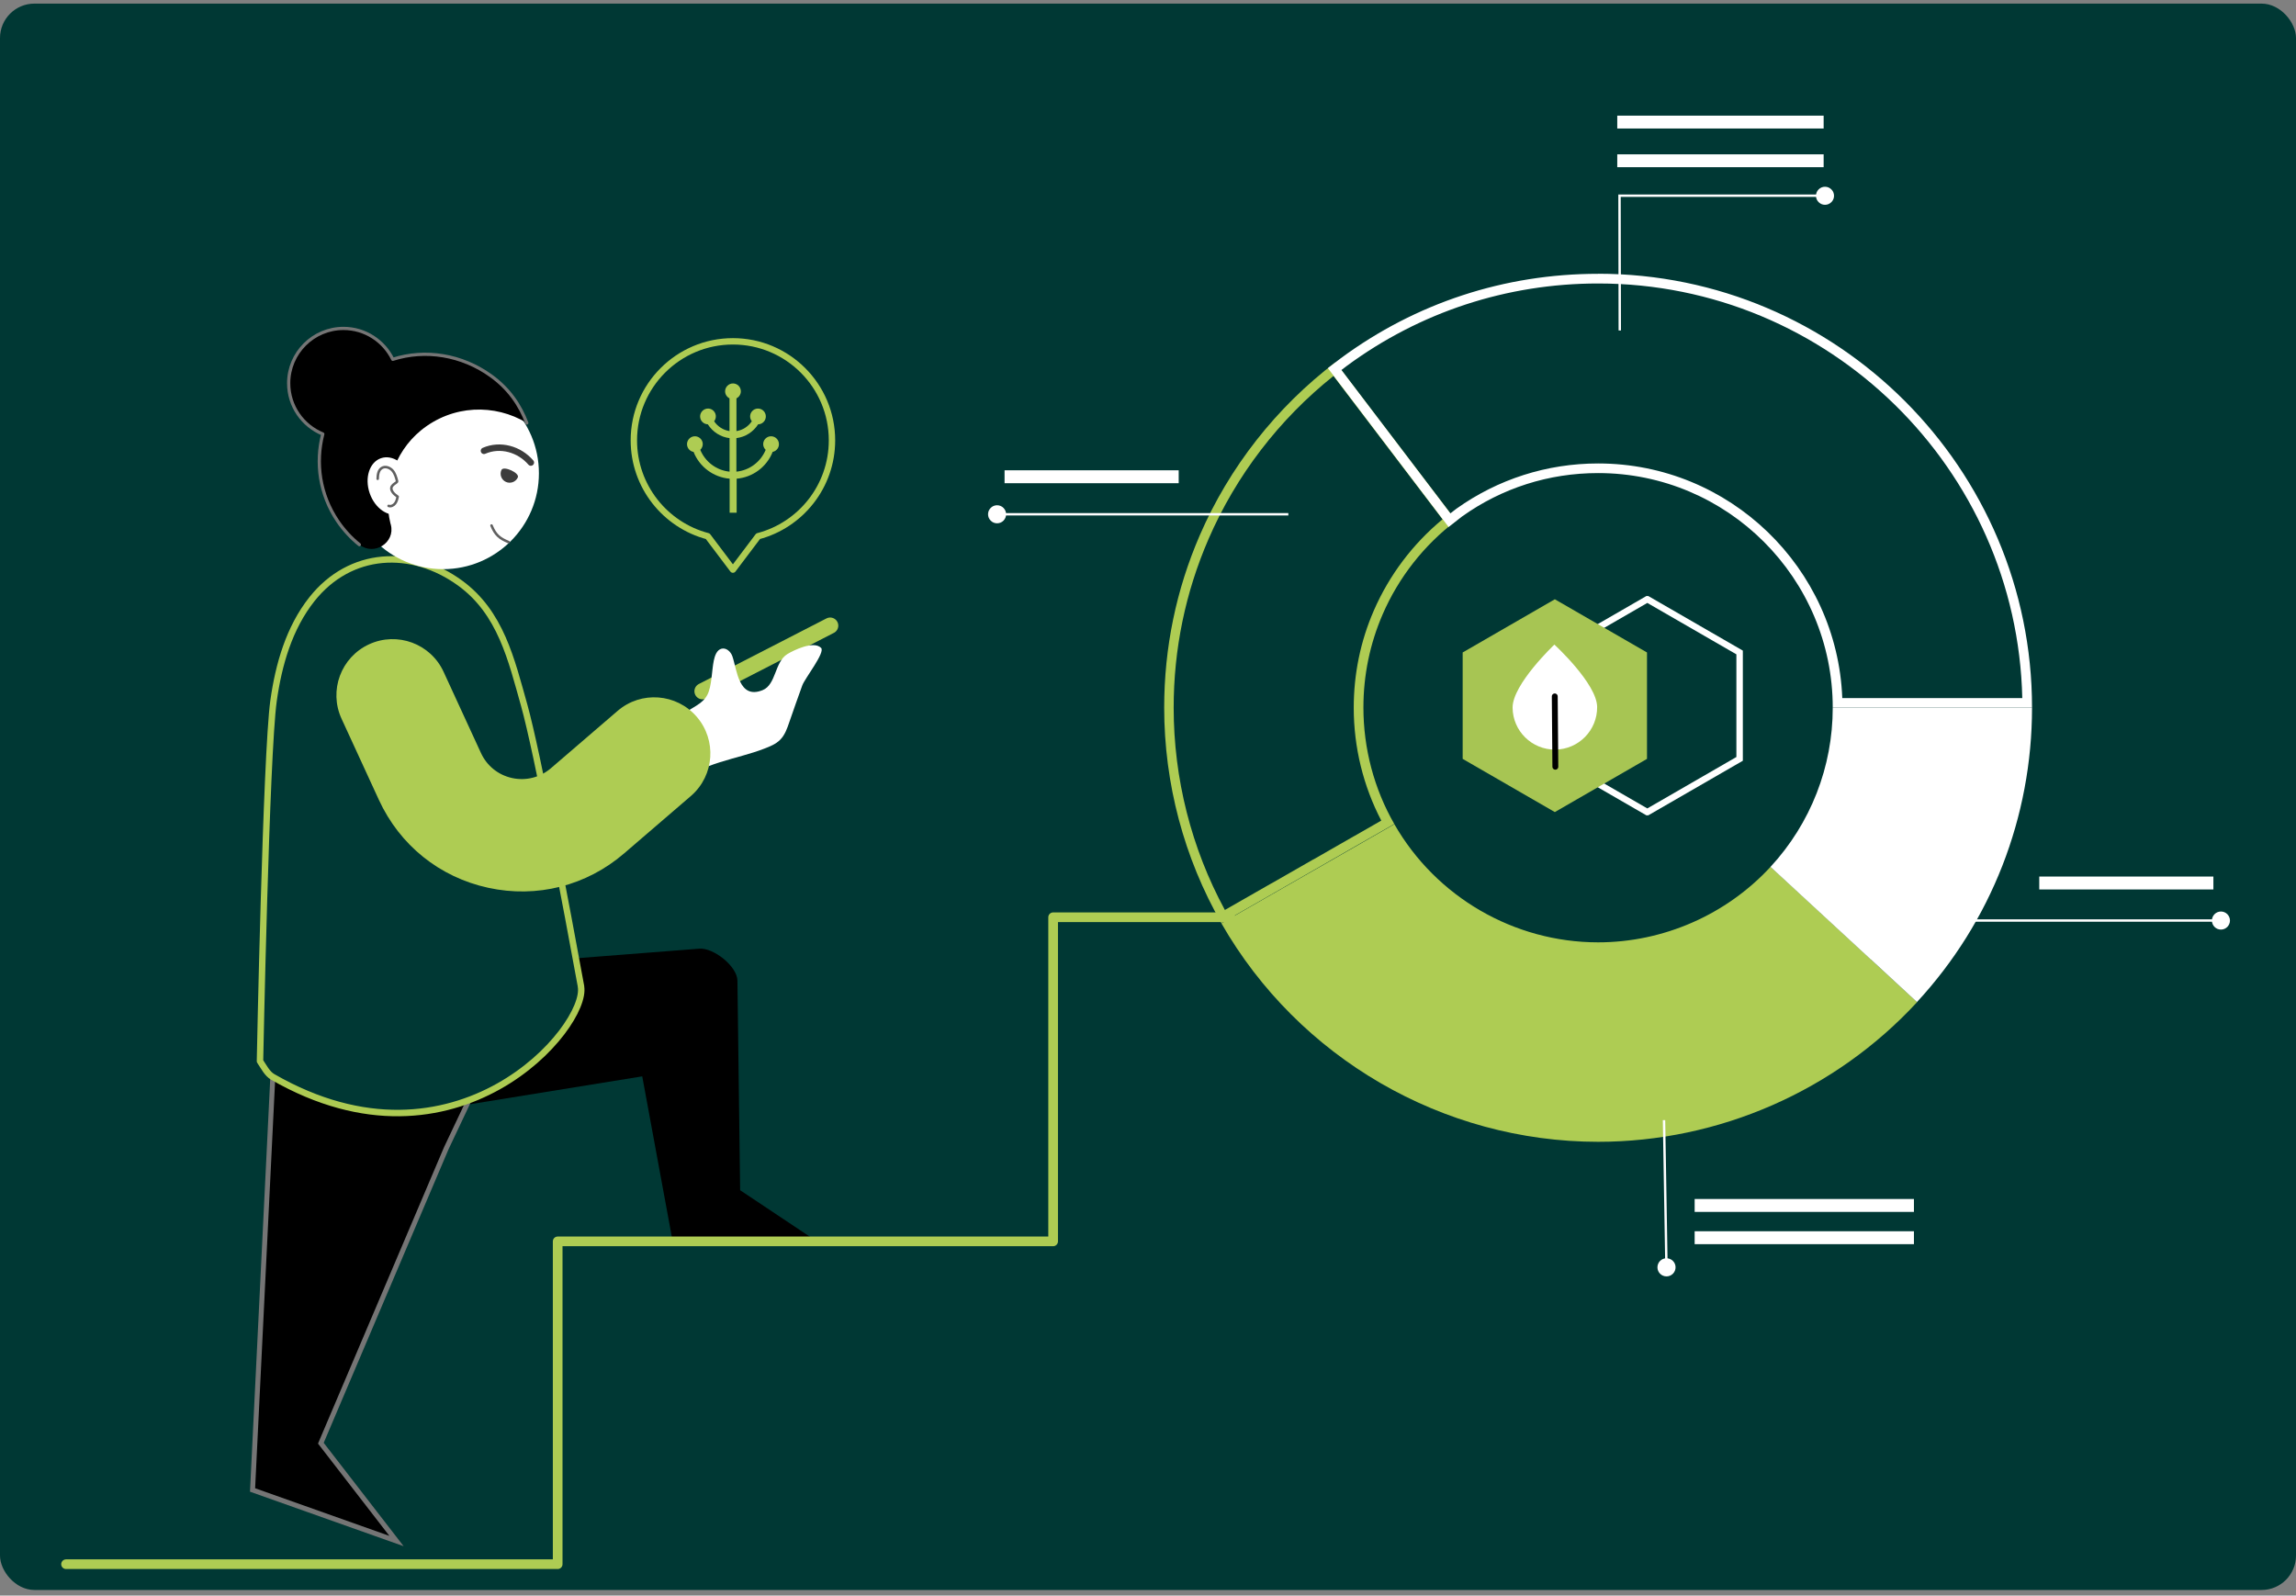 <svg width="400" height="278" viewBox="0 0 400 278" fill="none" xmlns="http://www.w3.org/2000/svg">
<rect x="0" y="0" width="400" height="278" fill="#808080" stroke="none"/>
<g clip-path="url(#clip0_8046_7010)">
<path d="M400 0.628H0V277.032H400V0.628Z" fill="#003834"/>
<path d="M232.326 65.515L251.315 90.482C246.135 94.763 242.011 100.234 239.337 106.392C237.011 111.74 235.843 117.437 235.843 123.324C235.843 130.178 237.494 136.942 240.641 142.976L235.955 145.661C235.955 145.661 235.865 145.706 235.82 145.729L228.888 149.706C228.888 149.706 228.798 149.751 228.742 149.774L221.584 153.875C221.584 153.875 221.483 153.92 221.427 153.954L213.393 158.549C207.551 147.785 204.472 135.639 204.472 123.313C204.472 113.1 206.517 103.212 210.551 93.909C215.348 82.841 222.854 73.055 232.303 65.515M232.641 63.133C222.337 70.987 214.169 81.392 209.034 93.234C204.91 102.74 202.82 112.864 202.82 123.302C202.82 136.482 206.27 149.47 212.787 160.841L222.292 155.392L229.596 151.201L236.663 147.145L242.91 143.572C239.382 137.425 237.528 130.403 237.528 123.279C237.528 117.628 238.663 112.156 240.888 107.021C243.663 100.616 248.079 94.987 253.663 90.74L232.641 63.111V63.133Z" fill="#AECC53"/>
<path d="M333.966 174.583L325.651 166.909L318.809 160.583L313.55 155.729L308.46 151.032C300.741 159.392 289.786 164.19 278.415 164.19C263.797 164.19 250.191 156.302 242.921 143.605L236.91 147.055L230.696 150.617L222.606 155.246L212.786 160.875C226.236 184.358 251.393 198.943 278.427 198.943C299.46 198.943 319.707 190.077 333.977 174.617L333.966 174.583Z" fill="#AECC53"/>
<path d="M325.921 167.156L333.966 174.594C346.899 160.594 354.011 142.381 354.011 123.313H343.056H342.696H333.382H326.494H326.225H319.292C319.292 133.628 315.438 143.471 308.449 151.044L313.741 155.931L319.73 161.46L325.91 167.167L325.921 167.156Z" fill="white"/>
<path d="M278.416 49.392C318.607 49.392 351.416 81.639 352.314 121.628H320.955C320.067 98.931 301.326 80.751 278.427 80.751C269.505 80.751 260.966 83.482 253.741 88.628C253.562 88.751 253.191 89.044 252.674 89.448L233.696 64.471C234.101 64.156 234.483 63.875 234.607 63.774C247.359 54.37 262.517 49.392 278.427 49.392M278.416 47.707C262.123 47.707 246.652 52.785 233.595 62.414C233.281 62.65 231.337 64.145 231.337 64.145L252.371 91.819C252.719 91.561 254.371 90.246 254.719 89.987C261.663 85.032 269.831 82.426 278.416 82.426C300.955 82.426 319.292 100.763 319.292 123.302H354.011C354.011 81.617 320.101 47.695 278.404 47.695L278.416 47.707Z" fill="white"/>
<path d="M282.191 57.583L282.146 34.1H318.023" stroke="white" stroke-width="0.416" stroke-miterlimit="10"/>
<path d="M317.944 35.684C318.809 35.684 319.517 34.976 319.517 34.111C319.517 33.246 318.809 32.538 317.944 32.538C317.079 32.538 316.371 33.246 316.371 34.111C316.371 34.976 317.079 35.684 317.944 35.684Z" fill="white"/>
<path d="M224.45 89.605H173.63" stroke="white" stroke-width="0.416" stroke-miterlimit="10"/>
<path d="M173.708 88.032C172.843 88.032 172.135 88.74 172.135 89.605C172.135 90.47 172.843 91.178 173.708 91.178C174.573 91.178 175.281 90.47 175.281 89.605C175.281 88.74 174.573 88.032 173.708 88.032Z" fill="white"/>
<path d="M175.011 83.066H205.348" stroke="white" stroke-width="2.247" stroke-miterlimit="10"/>
<path d="M336.169 160.392H387" stroke="white" stroke-width="0.416" stroke-miterlimit="10"/>
<path d="M386.922 161.965C387.787 161.965 388.495 161.257 388.495 160.392C388.495 159.527 387.787 158.819 386.922 158.819C386.056 158.819 385.349 159.527 385.349 160.392C385.349 161.257 386.056 161.965 386.922 161.965Z" fill="white"/>
<path d="M385.608 153.853H355.271" stroke="white" stroke-width="2.247" stroke-miterlimit="10"/>
<path d="M281.753 28.01H317.708" stroke="white" stroke-width="2.247" stroke-miterlimit="10"/>
<path d="M281.753 21.269H317.708" stroke="white" stroke-width="2.247" stroke-miterlimit="10"/>
<path d="M289.899 195.167L290.326 220.898" stroke="white" stroke-width="0.416" stroke-miterlimit="10"/>
<path d="M288.753 220.842C288.764 221.707 289.483 222.404 290.36 222.392C291.225 222.381 291.922 221.662 291.91 220.786C291.899 219.92 291.18 219.224 290.304 219.235C289.427 219.246 288.742 219.965 288.753 220.842Z" fill="white"/>
<path d="M295.235 215.65H333.438" stroke="white" stroke-width="2.247" stroke-miterlimit="10"/>
<path d="M295.235 210.033H333.438" stroke="white" stroke-width="2.247" stroke-miterlimit="10"/>
<path d="M286.967 141.493L270.922 132.224V113.684L286.967 104.415H287.012L303.068 113.684V132.224L287.012 141.493H286.967Z" stroke="white" stroke-width="1.124" stroke-miterlimit="10"/>
<path d="M286.933 132.224V113.684L270.877 104.415L254.82 113.684V132.224L270.877 141.493L286.933 132.224Z" fill="#A7C553"/>
<path d="M278.248 123.179C278.282 127.246 275.012 130.572 270.945 130.606C266.877 130.639 263.551 127.37 263.518 123.302C263.484 119.235 270.799 112.313 270.799 112.313C270.799 112.313 278.214 119.111 278.248 123.179Z" fill="white"/>
<path d="M270.865 121.336L270.966 133.594" stroke="black" stroke-width="1.022" stroke-linecap="round" stroke-linejoin="round"/>
<path d="M78.067 168.707L121.854 165.291C124.326 165.111 128.449 168.381 128.472 170.864L128.944 207.381L141.416 215.695L117.045 215.527L111.888 187.538L69.292 194.437L78.067 168.707Z" fill="black"/>
<path d="M92.146 169.65L77.753 200.055L55.899 251.459L69.079 268.504L44 259.605L47.663 184.875L92.146 169.65Z" fill="black"/>
<path d="M92.146 169.65L77.753 200.055L55.899 251.459L69.079 268.504L44 259.605L47.663 184.875L92.146 169.65Z" stroke="#757575" stroke-width="0.865" stroke-miterlimit="10"/>
<path d="M101.226 171.887C98.888 158.999 93.551 130.808 91.327 122.898C89.079 114.92 87.248 106.763 80.158 101.594C71.731 95.46 61.023 95.976 54.338 104.403C50.372 109.403 48.54 115.797 47.653 122.123C46.349 131.482 45.293 184.887 45.293 184.887C45.978 185.909 46.54 187.078 47.518 187.639C79.507 206.044 102.484 178.909 101.214 171.887H101.226Z" fill="#003834" stroke="#ADCB53" stroke-width="1.124" stroke-linecap="round" stroke-linejoin="round"/>
<path d="M77.18 99.168C86.408 99.168 93.888 91.687 93.888 82.46C93.888 73.232 86.408 65.752 77.18 65.752C67.953 65.752 60.473 73.232 60.473 82.46C60.473 91.687 67.953 99.168 77.18 99.168Z" fill="white"/>
<path d="M68.034 91.257C66.573 85.302 68.585 78.875 73.337 74.987C78.843 70.493 86.214 70.313 91.787 73.695C90.629 70.639 88.719 67.763 85.551 65.482C78.978 60.752 70.225 60.358 63.596 65.01C55.248 70.853 53.113 82.336 58.843 90.796C59.922 92.381 61.191 93.752 62.618 94.898C65.146 96.92 68.899 94.561 68.09 91.426C68.079 91.37 68.056 91.313 68.045 91.257H68.034Z" fill="black"/>
<path d="M59.843 76.325C65.117 76.325 69.393 72.049 69.393 66.774C69.393 61.5 65.117 57.224 59.843 57.224C54.568 57.224 50.292 61.5 50.292 66.774C50.292 72.049 54.568 76.325 59.843 76.325Z" fill="black"/>
<path d="M91.775 73.695C90.618 70.639 88.708 67.763 85.539 65.482C80.472 61.83 74.112 60.785 68.427 62.606C66.876 59.426 63.618 57.224 59.843 57.224C54.573 57.224 50.292 61.505 50.292 66.774C50.292 70.774 52.753 74.19 56.236 75.617C54.932 80.639 55.697 86.168 58.831 90.797C59.91 92.381 61.18 93.752 62.607 94.898" stroke="#757575" stroke-width="0.562" stroke-linecap="round" stroke-linejoin="round"/>
<path d="M69.7 89.528C71.708 88.839 72.591 86.111 71.673 83.435C70.755 80.758 68.384 79.146 66.376 79.835C64.369 80.523 63.485 83.251 64.403 85.928C65.321 88.605 67.693 90.216 69.7 89.528Z" fill="white"/>
<path d="M87.359 81.886C87 82.672 87.348 83.605 88.135 83.965C88.921 84.324 89.854 83.976 90.213 83.189C90.573 82.403 87.719 81.1 87.359 81.886Z" fill="#3C3C3C"/>
<path d="M92.483 80.594C90.472 78.246 87.146 77.313 84.314 78.549" stroke="#3C3C3C" stroke-width="1.124" stroke-linecap="round" stroke-linejoin="round"/>
<path d="M88.618 94.459C87.011 93.796 86.303 93.201 85.629 91.56" stroke="#606060" stroke-width="0.438" stroke-linecap="round" stroke-linejoin="round"/>
<path d="M122.393 120.437L144.629 109.01" stroke="#ADCB53" stroke-width="2.831" stroke-linecap="round" stroke-linejoin="round"/>
<path d="M119.001 124.493C120.428 123.257 122.383 122.752 123.248 121.033C124.012 119.527 124.001 116.808 124.349 115.123C124.529 114.257 124.866 113.235 125.72 113.022C126.529 112.831 127.304 113.538 127.585 114.325C128.394 116.628 128.664 121.954 132.866 120.246C135.237 119.28 134.933 115.336 137.169 113.965C138.237 113.314 141.742 111.572 143.046 112.887C143.821 113.662 140.214 118.179 139.765 119.437C138.99 121.572 138.237 123.718 137.495 125.864C137.124 126.954 136.731 128.078 135.911 128.898C135.169 129.651 134.147 130.055 133.158 130.437C128.461 132.28 122.147 132.909 118.383 136.471" fill="white"/>
<path d="M120.449 138.617C120.449 138.617 120.392 138.673 120.359 138.695L108.741 148.684C102.168 154.347 93.527 156.527 85.055 154.684C76.572 152.842 69.64 147.257 66.01 139.37L59.505 125.235C57.246 120.325 59.392 114.516 64.303 112.257C69.213 109.999 75.022 112.145 77.28 117.055L83.786 131.19C84.819 133.437 86.797 135.033 89.213 135.561C91.628 136.089 94.1 135.459 95.977 133.853L107.595 123.864C111.685 120.336 117.864 120.808 121.392 124.898C124.887 128.965 124.46 135.077 120.449 138.617Z" fill="#AECC53"/>
<path d="M65.799 83.426C65.81 82.718 65.922 81.898 66.529 81.538C67.113 81.179 67.911 81.46 68.372 81.977C68.821 82.493 69.012 83.179 69.181 83.842C69.271 84.19 67.552 84.516 68.417 85.752C68.641 86.078 68.967 86.314 69.282 86.538C69.192 86.954 69.091 87.392 68.821 87.729C68.563 88.066 68.102 88.291 67.698 88.145" stroke="#606060" stroke-width="0.438" stroke-linecap="round" stroke-linejoin="round"/>
<path d="M134.562 78.741C135.158 78.64 135.641 78.156 135.697 77.527C135.776 76.774 135.225 76.1 134.472 76.022C133.719 75.943 133.045 76.493 132.967 77.246C132.922 77.684 133.09 78.089 133.394 78.381C132.528 80.471 130.573 81.954 128.292 82.179V76.336C129.854 76.145 131.248 75.246 132.079 73.932C132.731 73.921 133.304 73.437 133.405 72.763C133.517 72.01 133 71.314 132.259 71.201C131.517 71.089 130.809 71.606 130.697 72.347C130.641 72.741 130.753 73.112 130.978 73.404C130.36 74.314 129.394 74.943 128.304 75.112V69.404C128.753 69.179 129.068 68.718 129.068 68.179C129.068 67.415 128.45 66.808 127.697 66.808C126.944 66.808 126.326 67.426 126.326 68.179C126.326 68.718 126.641 69.179 127.09 69.404V75.112C126 74.943 125.023 74.314 124.416 73.404C124.641 73.112 124.753 72.741 124.697 72.347C124.585 71.595 123.877 71.078 123.135 71.201C122.394 71.325 121.865 72.022 121.989 72.763C122.09 73.437 122.663 73.909 123.315 73.932C124.146 75.246 125.54 76.156 127.101 76.336V82.179C124.821 81.954 122.865 80.471 122 78.381C122.292 78.1 122.472 77.684 122.427 77.246C122.349 76.493 121.674 75.943 120.922 76.022C120.169 76.1 119.618 76.774 119.697 77.527C119.764 78.156 120.236 78.64 120.832 78.741C121.854 81.336 124.292 83.168 127.113 83.404V89.336H128.337V83.404C131.158 83.168 133.585 81.336 134.607 78.741H134.562Z" fill="#AECC53"/>
<path d="M144.945 76.729C144.945 67.201 137.214 59.471 127.686 59.471C118.158 59.471 110.428 67.201 110.428 76.729C110.428 84.74 115.888 91.482 123.293 93.426L127.686 99.246L132.079 93.426C139.484 91.482 144.945 84.74 144.945 76.729Z" stroke="#AECC53" stroke-width="1.112" stroke-linecap="round" stroke-linejoin="round"/>
<path d="M214.337 159.819H183.472V216.291H97.157V272.538H11.506" stroke="#AECC53" stroke-width="1.685" stroke-linecap="round" stroke-linejoin="round"/>
</g>
<defs>
<clipPath id="clip0_8046_7010">
<rect y="0.628" width="400" height="276.404" rx="6" fill="white"/>
</clipPath>
</defs>
</svg>
